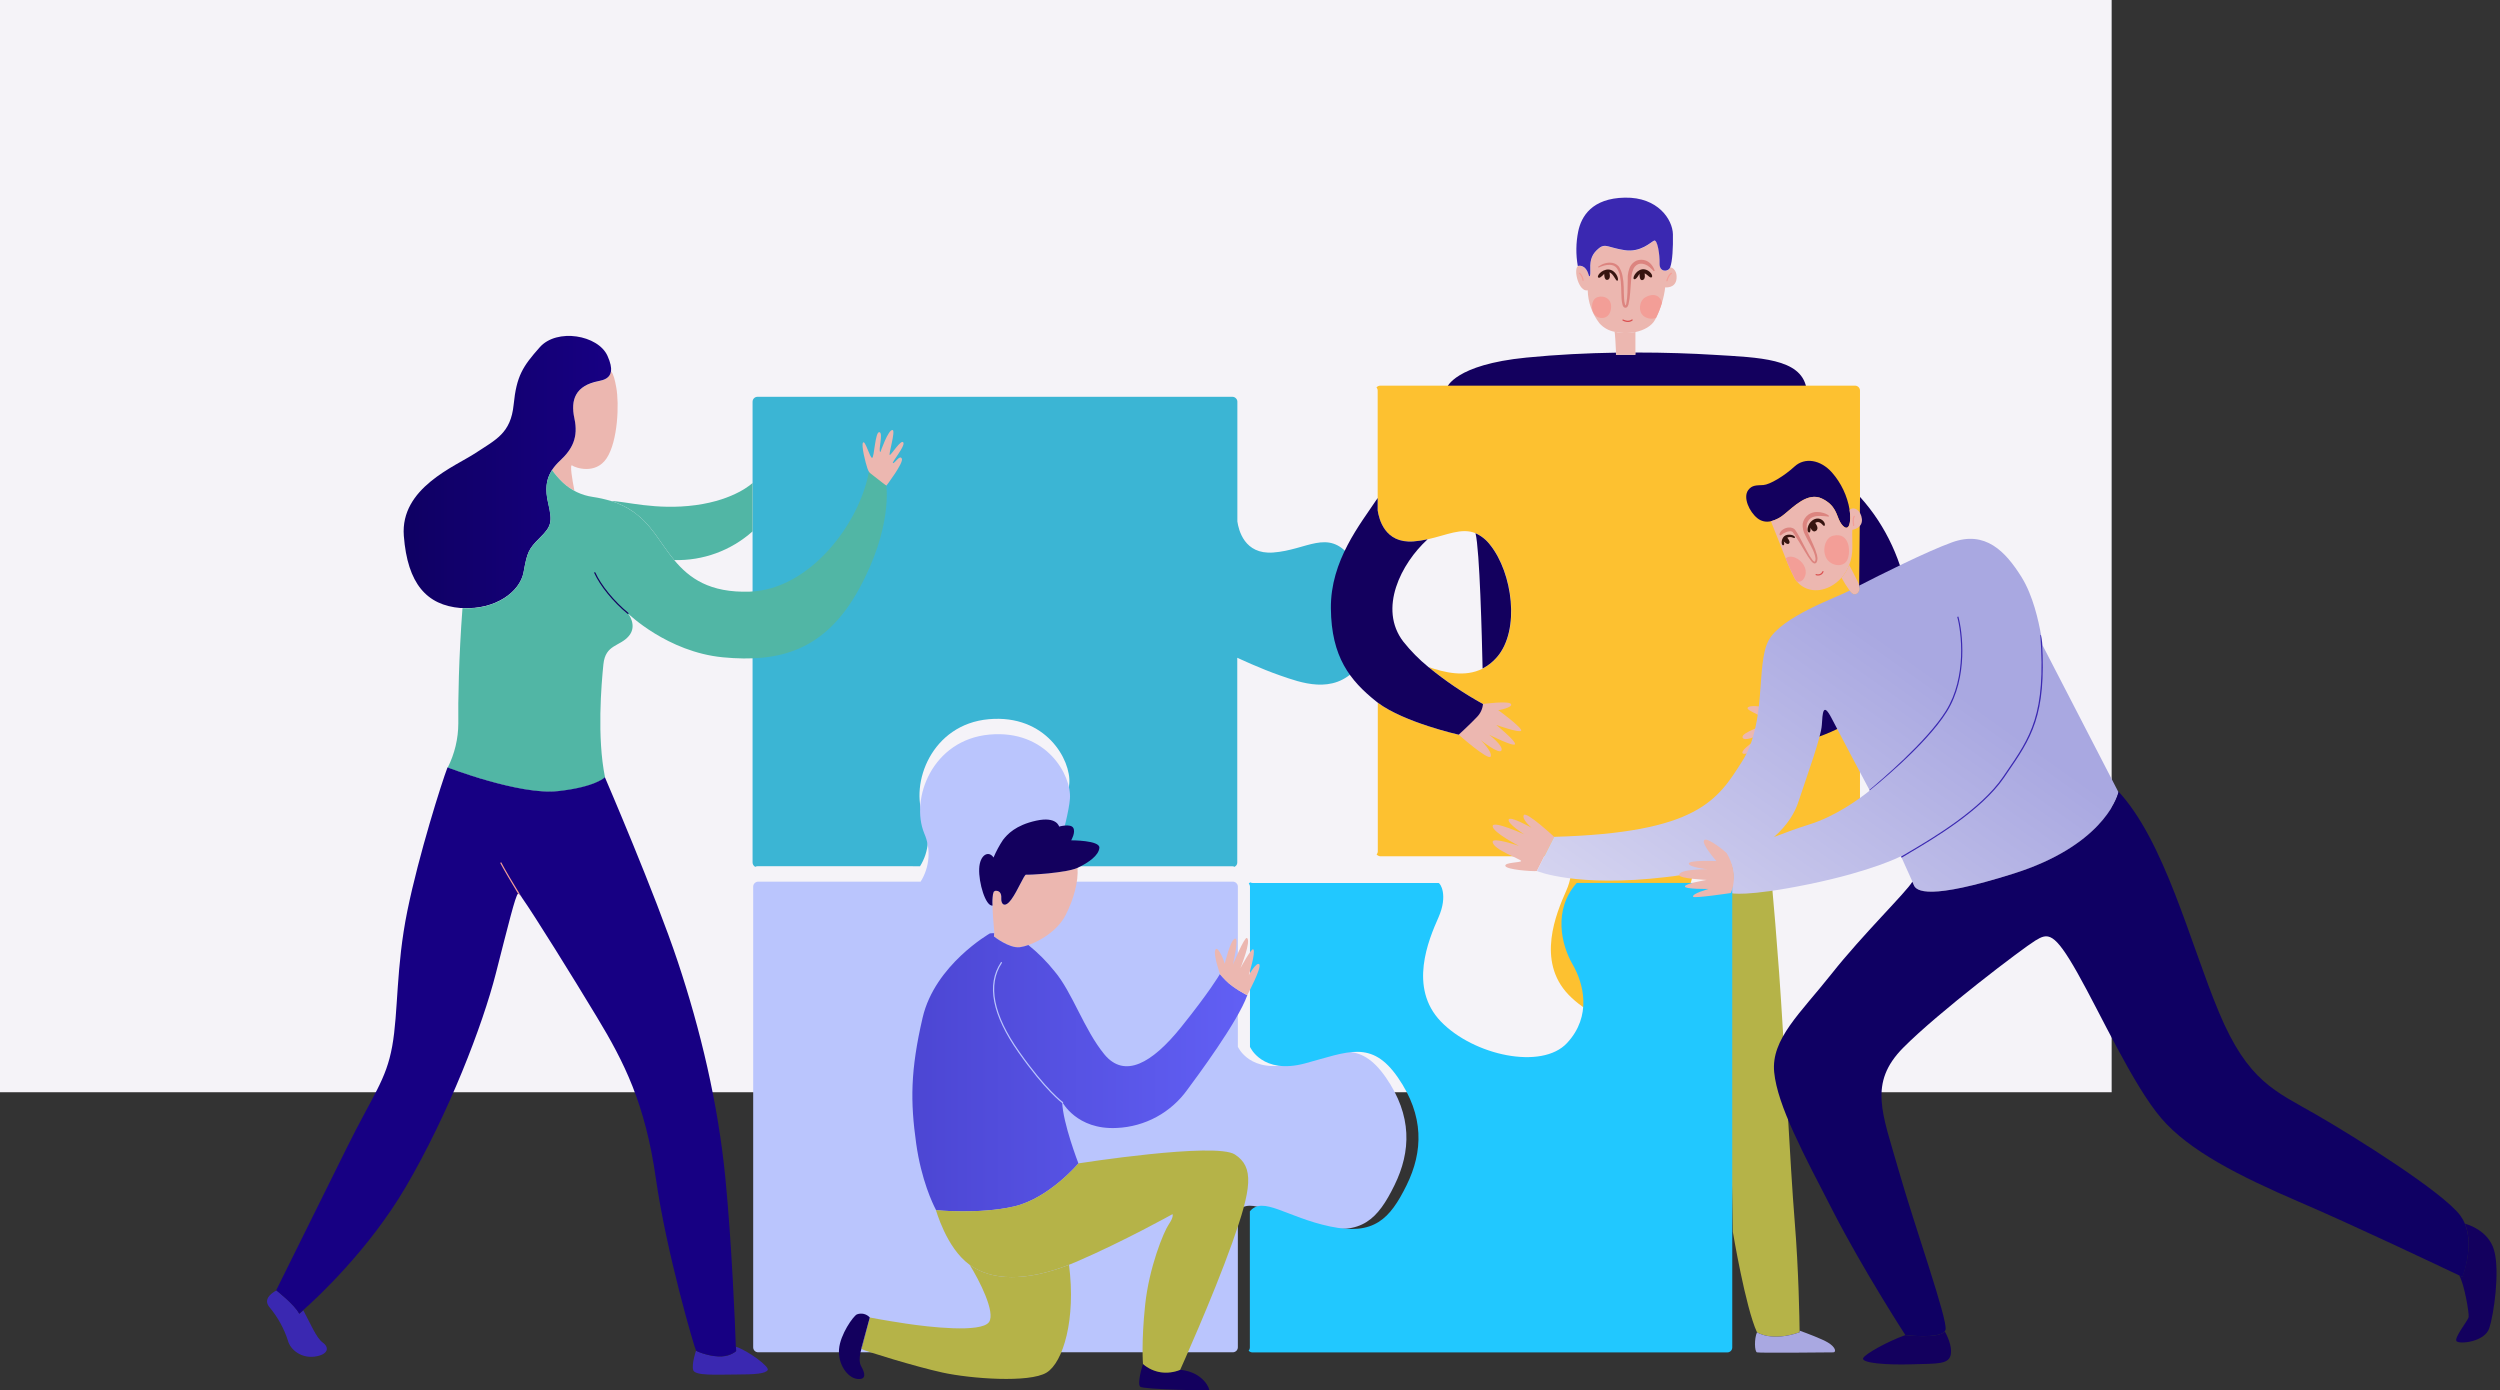 <svg width="721" height="401" viewBox="0 0 721 401" fill="none" xmlns="http://www.w3.org/2000/svg">
<rect x="0" y="0" width="721" height="401" fill="#333333" stroke="none"/>
<path d="M0 0H609V315H0V0Z" fill="#F5F3F8"/>
<path d="M494.335 102.333C488.114 101.949 480.302 101.658 471.61 101.665V102.333H466.043C466.043 102.333 466.043 102.091 466.043 101.707C457.847 101.835 449.056 102.255 440.193 103.129C419.535 105.168 417.326 111.728 417.326 111.728H520.93C519.24 103.392 507.544 103.129 494.335 102.333Z" fill="#13005E"/>
<path d="M519.006 383.752C518.97 381.002 518.757 366.448 517.585 352.178C516.286 336.323 514.631 301.551 513.097 280.501C511.563 259.452 510.257 247.15 510.257 247.506C510.257 247.861 497.85 247.506 497.85 247.506L499.746 355.241C499.746 355.241 503.418 377.122 506.713 384.229C506.713 384.229 510.853 387.071 519.006 384.229V383.752Z" fill="#B5B348"/>
<path d="M534.998 111.223H398.045C397.84 111.227 397.638 111.275 397.452 111.365C397.267 111.454 397.104 111.583 396.973 111.742C397.195 111.99 397.319 112.311 397.321 112.644V147.182C397.69 149.627 399.317 156.755 407.633 156.151C409.009 156.039 410.375 155.833 411.723 155.533C417.241 154.332 421.516 152.1 425.571 153.784C427.26 154.543 428.727 155.722 429.832 157.21C436.223 165.19 438.517 181.692 431.778 189.495C430.628 190.852 429.227 191.974 427.652 192.799C422.425 195.471 416.467 193.88 411.986 192.373C416.893 196.396 422.155 199.964 427.709 203.033C427.57 204.469 426.935 205.811 425.912 206.828C424.144 208.711 420.706 211.88 420.706 211.88C420.706 211.88 405.019 208.405 397.357 202.642V245.523C397.355 245.856 397.231 246.178 397.009 246.425C397.132 246.564 397.278 246.679 397.442 246.766C397.635 246.883 397.855 246.947 398.081 246.951H451.697C452.237 246.951 454.538 250.505 451.697 256.9C448.857 263.296 442.984 277.161 452.408 286.919C461.831 296.676 481.524 300.933 488.76 293.13C495.997 285.327 493.547 275.896 490.358 270.389C487.17 264.881 484.677 254.697 491.587 246.937H534.998C535.371 246.925 535.725 246.771 535.989 246.507C536.253 246.243 536.406 245.889 536.419 245.516V112.623C536.413 112.25 536.261 111.894 535.995 111.632C535.729 111.37 535.371 111.223 534.998 111.223Z" fill="#FDC130"/>
<path d="M265.339 249.822C266.636 247.76 267.408 245.412 267.589 242.983C267.769 240.554 267.353 238.117 266.376 235.886C262.293 225.937 268.677 208.881 285.167 207.417C301.657 205.953 308.921 219.207 308.389 225.951C307.856 232.695 302.26 249.822 302.26 249.822H355.408C355.635 249.825 355.857 249.886 356.054 250C356.213 249.908 356.356 249.793 356.48 249.659C356.703 249.411 356.827 249.089 356.828 248.756V189.693C356.828 189.693 363.589 192.884 369.263 194.832C374.937 196.779 384.51 200.517 391.278 192.7C398.046 184.882 395.709 168.395 389.325 160.414C382.941 152.434 376.919 158.638 367.161 159.348C358.845 159.953 357.219 152.825 356.857 150.387V115.849C356.854 115.516 356.73 115.195 356.509 114.947C356.378 114.789 356.214 114.662 356.029 114.573C355.843 114.485 355.641 114.438 355.436 114.435H218.462C218.086 114.435 217.724 114.585 217.458 114.851C217.192 115.118 217.042 115.479 217.042 115.856V248.749C217.045 249.006 217.118 249.258 217.254 249.477C217.389 249.696 217.581 249.874 217.809 249.993C218.008 249.879 218.233 249.818 218.462 249.815L265.339 249.822Z" fill="#3BB5D4"/>
<path d="M399.686 310.747C392.059 299.746 385.327 303.299 372.913 306.639C360.5 309.979 356.999 301.878 356.999 301.878V255.685C356.998 255.355 356.876 255.037 356.658 254.79C356.544 254.641 356.398 254.52 356.232 254.434C356.03 254.327 355.806 254.269 355.578 254.264H302.431C302.431 254.264 308.027 237.13 308.566 230.386C309.106 223.642 301.827 210.345 285.337 211.852C268.848 213.358 262.47 230.386 266.547 240.328C267.523 242.559 267.94 244.996 267.759 247.425C267.578 249.854 266.806 252.202 265.51 254.264H218.64C218.411 254.267 218.186 254.328 217.986 254.441C217.758 254.56 217.566 254.738 217.431 254.957C217.296 255.176 217.223 255.428 217.219 255.685V388.578C217.219 388.955 217.369 389.316 217.635 389.583C217.902 389.849 218.263 389.999 218.64 389.999H355.578C355.952 389.99 356.308 389.837 356.573 389.573C356.837 389.308 356.99 388.952 356.999 388.578V349.342C360.762 344.794 367.594 351.048 380.185 353.713C392.776 356.378 397.378 351.581 402.164 341.824C406.951 332.066 407.306 321.776 399.686 310.747Z" fill="#BAC5FD"/>
<path d="M511.222 205.399C508.914 203.374 504.348 203.267 504 204.156C503.652 205.044 509.582 206.82 509.582 208.057C509.582 209.294 501.87 211.17 502.58 212.762C503.29 214.353 510.008 210.63 510.008 210.9C510.008 211.17 501.87 215.874 502.537 217.196C503.205 218.518 511.769 213.472 512.06 213.557C512.352 213.643 508.254 217.502 508.779 218.326C509.305 219.15 514.517 214.623 514.517 214.623C514.517 214.623 512.238 218.887 513.218 219.854C514.198 220.82 518.828 213.963 518.828 213.963C518.828 213.963 514.858 208.59 511.222 205.399Z" fill="#ECB7B0"/>
<path d="M536.177 168.9C536.177 168.9 539.572 177.719 533.777 185.529C527.982 193.339 512.728 206.849 512.728 206.849L519.219 213.991C519.219 213.991 534.487 211.219 544.784 198.69C555.081 186.162 551.793 160.223 536.426 143.309L536.177 168.9Z" fill="#13005E"/>
<path d="M250.156 135.058C249.631 133.537 248.296 128.321 248.914 127.611C249.531 126.9 250.902 132.138 251.527 132.045C252.152 131.953 252.372 124.455 253.608 124.633C254.843 124.811 253.125 130.268 253.92 130.354C253.92 130.354 256.178 123.794 257.421 124.015C258.366 124.185 256.171 131.214 256.612 131.214C257.052 131.214 259.9 126.545 260.525 127.611C261.15 128.677 256.931 133.552 257.556 133.552C258.181 133.552 259.445 131.086 260.084 132.244C260.723 133.402 255.639 140.061 255.639 140.061C255.639 140.061 251.371 138.647 250.156 135.058Z" fill="#ECB7B0"/>
<path d="M427.694 203.025C427.694 203.025 435.059 202.031 435.762 203.025C436.465 204.02 432.104 204.887 432.076 204.802C432.047 204.717 439.227 210.032 438.695 210.743C438.162 211.454 431.508 209.059 431.508 209.059C431.508 209.059 437.359 213.849 436.919 214.645C436.479 215.441 429.47 211.894 429.47 211.894C429.47 211.894 433.638 215.092 433.02 216.421C432.403 217.75 426.984 213.387 426.984 213.387C426.984 213.387 430.535 216.848 429.91 218.177C429.285 219.506 420.678 211.88 420.678 211.88C422.383 210.194 424.002 208.422 425.528 206.572C428 203.544 427.694 203.025 427.694 203.025Z" fill="#ECB7B0"/>
<path d="M443.232 251.215C441.691 251.336 434.505 250.817 434.15 249.751C433.795 248.685 438.517 248.806 438.695 248.33C438.872 247.854 430.492 245.032 430.485 242.772C430.485 241.351 438.048 243.952 438.048 243.952C438.048 243.952 430.478 240.051 430.478 238.267C430.478 236.483 439.582 240.633 439.582 240.633C439.582 240.633 434.739 237.556 435.094 236.369C435.449 235.183 441.713 238.736 441.713 238.736C441.713 238.736 438.759 236.256 439.469 235.069C440.179 233.882 448.211 241.337 448.211 241.337L443.232 251.215Z" fill="#ECB7B0"/>
<path d="M188.913 153.948C190.702 156.392 192.4 159.057 194.445 161.523C202.757 161.748 210.84 158.786 217.042 153.244V139.287C217.042 139.287 212.071 144.134 200.616 145.683C189.161 147.232 180.164 144.503 176.244 144.496C180.767 145.875 184.872 148.447 188.913 153.948Z" fill="#51B6A5"/>
<path d="M172.601 109.958C165.982 111.251 164.448 115.274 165.627 120.717C166.806 126.161 165.038 129.593 161.494 132.898C160.63 133.69 159.86 134.58 159.2 135.549C160.137 136.88 161.205 138.113 162.389 139.23C163.376 140.135 164.477 140.909 165.662 141.532C165.038 138.335 164.242 133.637 165.038 134.255C165.833 134.874 171.777 137.013 174.98 132.123C178.182 127.234 178.616 116.489 177.728 111.72C177.302 109.439 176.975 107.99 176.215 107.066C175.903 109.183 174.007 109.681 172.601 109.958Z" fill="#ECB7B0"/>
<path d="M175.2 102.624C172.487 96.598 160.606 94.579 155.678 100.137C150.749 105.694 148.967 108.416 148.136 116.695C147.305 124.974 143.058 126.751 137.143 130.652C131.227 134.554 115.398 140.708 116.463 154.545C117.528 168.381 123.082 174.528 132.797 175.353C133.01 175.353 133.209 175.353 133.407 175.353C142.803 175.907 149.961 170.705 151.005 165.034C152.07 159.242 152.361 158.411 155.706 155.085C159.051 151.759 159.392 150.593 158.092 145.036C157.197 141.213 157.51 138.455 158.923 136.032C159.023 135.854 159.115 135.67 159.228 135.499C159.889 134.53 160.658 133.641 161.522 132.848C165.073 129.544 166.841 126.111 165.655 120.668C164.469 115.224 166.01 111.202 172.629 109.908C174.049 109.631 175.931 109.134 176.229 107.023C176.336 106.028 176.102 104.614 175.2 102.624Z" fill="url(#paint0_linear_266_872)"/>
<path d="M255.617 140.083L250.568 136.16C247.806 151.126 233.468 170.037 216.268 170.627C204.614 171.025 198.748 166.704 194.445 161.523C192.4 159.057 190.702 156.392 188.913 153.948C184.872 148.447 180.767 145.889 176.244 144.496C174.509 143.971 172.739 143.574 170.946 143.309C167.745 142.852 164.76 141.429 162.389 139.23C161.205 138.113 160.137 136.88 159.2 135.549C159.086 135.719 158.994 135.904 158.895 136.082C157.474 138.505 157.169 141.263 158.064 145.086C159.363 150.643 159.015 151.823 155.678 155.134C152.34 158.446 152.042 159.278 150.977 165.084C149.933 170.769 142.774 175.957 133.379 175.402C132.328 189.139 132.079 202.599 132.179 208.604C132.168 213.049 131.117 217.43 129.111 221.396C129.111 221.396 149.911 229.434 160.904 228.254C171.898 227.074 174.497 224.232 174.497 224.232C172.132 212.634 173.432 197.383 174.021 191.591C174.61 185.799 178.751 186.51 181.35 183.433C183.949 180.356 181.108 176.923 181.108 176.923C181.108 176.923 192.471 188.045 208.534 189.573C224.598 191.101 237.842 187.803 247.65 170.037C257.457 152.271 255.617 140.083 255.617 140.083Z" fill="#51B6A5"/>
<path d="M79.72 372.162C77.952 373.114 75.821 374.883 77.831 377.136C80.145 379.935 81.909 383.147 83.029 386.602C83.739 389.324 86.928 391.747 90.713 391.25C94.498 390.752 95.201 388.727 93.078 387.192C91.224 385.863 89.47 381.578 87.489 377.911C86.779 378.565 86.338 378.92 86.338 378.92C85.032 376.298 79.72 372.162 79.72 372.162Z" fill="#3A28B1"/>
<path d="M208.179 391.2C205.603 391.229 203.054 390.665 200.73 389.551C200.73 389.551 199.43 393.332 199.906 395.101C200.382 396.871 206.88 396.409 212.312 396.409C217.745 396.409 220.834 396.174 221.409 395.101C221.942 394.142 215.842 389.608 212.27 388.4C212.27 389.217 212.312 389.665 212.312 389.665C211.142 390.619 209.689 391.159 208.179 391.2Z" fill="#3A28B1"/>
<path d="M212.305 389.63C212.305 389.63 211.02 390.937 208.179 391.179C205.339 391.42 201.078 389.871 200.737 389.509C200.396 389.146 192.215 361.374 189.147 339.841C186.079 318.308 180.043 306.369 172.104 293.25C165.314 281.979 154.066 263.9 150.565 258.933C150.538 258.905 150.518 258.871 150.508 258.833C150.243 258.389 149.912 257.986 149.528 257.639C149.501 257.639 149.475 257.647 149.453 257.66C149.43 257.674 149.412 257.694 149.4 257.718C148.605 258.428 146.623 266.594 143.009 280.7C139.216 295.624 129.416 321.151 117.01 342.328C106.443 360.343 91.608 374.166 87.425 377.861L86.275 378.856C84.968 376.255 79.649 372.112 79.649 372.112L100.108 330.837C107.664 315.579 111.336 311.55 113.111 301.743C114.887 291.936 114.176 278.909 117.479 262.714C120.781 246.518 127.421 225.575 129.061 221.318C129.061 221.318 149.854 229.362 160.848 228.169C171.841 226.975 174.447 224.153 174.447 224.153C174.447 224.153 188.984 257.86 195.482 277.374C201.98 296.889 207.071 318.059 209.195 339.713C211.048 358.645 212.035 382.658 212.213 388.358C212.291 389.217 212.305 389.63 212.305 389.63Z" fill="url(#paint1_linear_266_872)"/>
<path d="M310.761 250.277C307.508 251.798 296.458 252.345 295.933 252.231C295.407 252.118 293.568 256.787 291.672 259.388C289.776 261.989 288.661 260.752 288.782 259.089C288.902 257.426 288.128 256.78 287.035 256.9L286.822 256.986C286.571 257.231 286.413 257.554 286.374 257.902C285.905 260.617 286.743 268.64 286.743 268.64V269.124L286.687 270.062C286.687 270.062 291.033 273.523 294.136 273.167C294.984 273.044 295.818 272.832 296.622 272.535C300.108 271.313 304.959 268.413 307.274 264.007C309.71 259.26 311.038 254.235 310.761 250.277Z" fill="#ECB7B0"/>
<path d="M308.928 242.353C308.928 242.353 310.285 240.051 309.525 238.75C308.765 237.45 305.449 238.388 305.449 238.388C305.449 238.388 304.795 235.375 298.83 236.682C292.865 237.99 290.493 240.641 289.257 242.24C288.193 243.839 287.282 245.535 286.537 247.307C285.117 245.175 282.575 246.496 282.397 250.519C282.22 254.541 284.229 261.399 286.239 261.178C286.161 260.09 286.207 258.995 286.374 257.917C286.452 257.448 286.573 257.114 286.743 257.042C286.767 257.024 286.793 257.01 286.821 257C286.882 256.955 286.953 256.926 287.027 256.915C288.121 256.794 288.888 257.455 288.774 259.103C288.661 260.752 289.776 262.003 291.665 259.402C293.554 256.801 295.393 252.125 295.926 252.246C296.458 252.366 307.501 251.812 310.754 250.291C313.992 248.763 316.882 246.695 317.06 244.507C317.237 242.318 308.928 242.353 308.928 242.353Z" fill="#13005E"/>
<path d="M286.821 256.986C286.793 256.996 286.766 257.01 286.743 257.028C286.573 257.099 286.452 257.433 286.374 257.902C286.413 257.554 286.571 257.231 286.821 256.986Z" fill="#13005E"/>
<path d="M351.829 280.899C351.772 280.821 351.829 280.899 351.829 280.899V280.899Z" fill="#3A28B1"/>
<path d="M353.483 282.747C352.888 282.176 352.336 281.563 351.829 280.913C351.594 281.318 348.697 286.208 340.637 296.228C332.214 306.696 324.303 311.152 318.473 304.045C312.643 296.939 309.241 286.129 304.114 280.103C301.888 277.318 299.363 274.784 296.586 272.549C295.782 272.846 294.949 273.058 294.101 273.181C290.997 273.537 286.651 270.076 286.651 270.076L286.708 269.138C286.317 269.138 285.912 269.138 285.501 269.187C285.501 269.187 269.629 278.241 266.085 293.492C262.541 308.743 262.534 317.711 264.224 329.778C265.709 340.374 269.039 347.21 269.82 348.71L269.991 349.022C269.991 349.022 282.312 350.266 292.41 347.956C302.509 345.647 311.023 335.534 311.023 335.534C311.023 335.534 306.507 323.915 306.329 317.768C306.329 317.768 310.498 325.926 322.109 325.301C326.123 325.123 330.044 324.031 333.573 322.109C337.102 320.186 340.147 317.484 342.476 314.207C345.04 310.747 356.977 294.721 359.726 287.004C359.69 287.004 355.614 284.964 353.483 282.747Z" fill="url(#paint2_linear_266_872)"/>
<path d="M279.649 364.757C282.348 369.084 287.184 378.472 285.238 381.279C283.015 384.477 267.768 382.701 261.299 381.727C254.829 380.753 250.866 379.965 250.866 379.965L248.558 388.663C248.558 388.663 248.502 388.812 248.431 389.061C249.382 389.615 264.054 394.156 271.866 395.855C279.94 397.617 296.863 398.889 301.834 395.855C306.599 392.941 310.356 380.462 308.296 364.771C295.862 369.632 285.998 369.39 279.649 364.757Z" fill="#B5B348"/>
<path d="M248.36 389.011C248.445 388.748 250.845 379.965 250.845 379.965C250.388 379.454 249.786 379.095 249.12 378.936C248.454 378.777 247.755 378.826 247.117 379.076C246.052 379.609 242.33 384.847 241.975 389.104C241.62 393.36 244.369 397.347 247.209 397.681C250.05 398.015 249.425 395.862 248.36 394.036C247.507 392.579 248.125 390.035 248.409 389.061C248.374 389.04 248.36 389.025 248.36 389.011Z" fill="#13005E"/>
<path d="M250.867 379.965C250.867 379.965 248.466 388.748 248.381 389.011C248.381 389.011 248.381 389.011 248.431 389.061C248.502 388.812 248.559 388.663 248.559 388.663L250.867 379.965Z" fill="#13005E"/>
<path d="M334.778 395.748C332.872 395.457 331.089 394.628 329.636 393.36C329.203 394.689 327.961 399.124 328.841 399.927C329.722 400.73 348.434 401.078 348.725 400.986C349.017 400.893 347.305 395.748 340.395 395.045C338.618 395.772 336.68 396.015 334.778 395.748Z" fill="#13005E"/>
<path d="M356.146 332.955C350.565 329.316 311.023 335.52 311.023 335.52C311.023 335.52 302.502 345.633 292.41 347.942C282.319 350.252 269.991 349.008 269.991 349.008L269.82 348.696C269.991 349.008 272.824 359.746 279.557 364.707C279.59 364.724 279.621 364.745 279.649 364.771C285.998 369.39 295.862 369.632 308.275 364.771C309.042 364.472 309.809 364.152 310.583 363.825C324.147 357.963 338.151 350.16 338.151 350.16C338.151 350.16 338.599 350.87 337.086 353.087C335.573 355.305 331.405 365.51 330.261 376.326C329.118 387.142 329.637 393.382 329.637 393.382C331.089 394.65 332.872 395.478 334.778 395.769C336.671 396.029 338.599 395.784 340.367 395.059C340.367 395.059 349.677 374.393 355.351 358.51C361.025 342.627 361.735 336.593 356.146 332.955Z" fill="#B5B348"/>
<path d="M483.519 80.324C483.264 83.259 480.238 82.875 480.238 82.875C480.069 84.366 479.762 85.839 479.322 87.274C478.88 88.786 478.305 90.255 477.604 91.666C477.519 91.844 477.419 92.028 477.32 92.22C476.326 94.046 474.138 95.24 471.639 95.773C469.645 96.191 467.583 96.159 465.602 95.681C463.926 95.359 462.404 94.492 461.27 93.215C459.164 90.49 457.983 87.164 457.897 83.721C455.341 84.318 453.7 77.829 455.057 76.749C455.298 76.685 457.272 76.216 458.167 79.251C458.451 80.217 458.764 79.833 458.664 77.545C458.543 74.766 459.289 73.132 461.143 71.632C462.996 70.133 463.926 71.483 468.564 72.201C473.201 72.919 476.063 69.884 477.085 69.444C478.108 69.003 478.768 73.516 478.669 75.996C478.57 78.476 480.892 78.483 481.602 77.417C481.66 77.305 481.71 77.189 481.751 77.069C482.71 77.303 483.704 78.362 483.519 80.324Z" fill="#ECB7B0"/>
<path d="M482.468 67.561C482.376 63.297 478.115 56.822 468.606 57C459.097 57.178 456.044 62.415 455.156 66.757C454.489 70.037 454.448 73.412 455.035 76.707C455.277 76.636 457.258 76.166 458.146 79.215C458.423 80.175 458.742 79.791 458.643 77.503C458.522 74.717 459.268 73.097 461.128 71.59C462.989 70.083 463.905 71.441 468.549 72.144C473.194 72.848 476.049 69.842 477.029 69.401C478.009 68.96 478.705 73.48 478.619 75.96C478.534 78.441 480.835 78.448 481.545 77.382C481.607 77.274 481.657 77.159 481.694 77.041C482.319 75.321 482.546 71.498 482.468 67.561Z" fill="#3A28B1"/>
<path d="M465.609 95.667C465.78 95.71 465.993 100.052 466.064 101.7C466.064 102.084 466.064 102.326 466.064 102.326H471.653V95.745C469.657 96.165 467.593 96.138 465.609 95.667Z" fill="#ECB7B0"/>
<path d="M411.95 192.373C409.284 190.2 406.861 187.746 404.721 185.053C397.413 175.537 404.103 162.475 411.723 155.532C410.375 155.833 409.009 156.039 407.633 156.151C399.317 156.755 397.69 149.627 397.321 147.182V143.629C392.307 151.169 383.686 161.665 383.828 175.466C383.949 189.53 389.382 196.267 396.831 202.244L397.35 202.649C405.012 208.384 420.699 211.887 420.699 211.887C420.699 211.887 424.136 208.718 425.905 206.835C426.928 205.818 427.563 204.476 427.701 203.04C422.138 199.97 416.866 196.4 411.95 192.373Z" fill="#13005E"/>
<path d="M533.422 146.99C532.755 143.016 530.997 139.306 528.344 136.274C525.035 132.55 520.483 131.832 517.529 134.554C514.574 137.276 510.427 139.763 508.545 139.884C506.663 140.005 505.3 139.82 504.178 141.355C502.615 143.487 504.526 147.623 506.834 149.456C507.377 149.899 508.018 150.206 508.703 150.353C509.388 150.5 510.098 150.482 510.775 150.302C512.197 149.923 513.515 149.229 514.631 148.27C517.294 146.138 521.371 141.81 525.447 143.778C529.523 145.747 529.58 148.49 530.645 150.451C531.71 152.413 533.486 153.479 533.599 149.4C533.612 148.593 533.552 147.787 533.422 146.99Z" fill="#13005E"/>
<path d="M536.973 149.691C537.242 152.363 534.217 152.803 534.217 152.803C534.217 152.803 534.132 153.685 534.217 157.856C534.25 159.598 533.941 161.329 533.308 162.952C532.791 164.294 532.038 165.534 531.085 166.611C530.154 167.686 529.023 168.569 527.755 169.212C523.671 171.266 520.121 169.923 518.281 167.791C518.037 167.527 517.822 167.236 517.642 166.924C516.655 165.029 515.773 163.081 515 161.09C513.488 157.33 511.812 152.917 510.86 150.65C510.86 150.572 510.803 150.522 510.775 150.451V150.337C512.198 149.959 513.517 149.262 514.631 148.298C517.301 146.166 521.371 141.831 525.44 143.799C529.509 145.768 529.58 148.518 530.645 150.472C531.71 152.427 533.486 153.514 533.606 149.421C533.613 148.619 533.551 147.817 533.422 147.026C534.785 145.874 536.731 147.296 536.973 149.691Z" fill="#ECB7B0"/>
<path d="M536.177 168.9C536.091 168.516 535.96 168.144 535.787 167.791C534.998 166.121 533.976 164.195 533.308 162.952C532.789 164.292 532.039 165.53 531.093 166.612C531.793 167.897 532.576 169.136 533.436 170.321C533.697 170.739 534.059 171.086 534.487 171.33C535.396 171.636 536.618 170.819 536.177 168.9Z" fill="#ECB7B0"/>
<path d="M610.722 227.991L589.091 186.126C589.091 186.126 589.048 185.757 588.949 185.089C588.878 184.591 588.778 183.923 588.636 183.127C587.926 179.069 586.314 171.757 583.061 166.512C578.339 158.922 572.544 152.946 562.964 156.407C555.508 159.107 541.851 165.986 536.177 168.9C536.618 170.812 535.396 171.636 534.487 171.33C534.059 171.086 533.698 170.739 533.436 170.321C529.963 172.219 513.616 177.819 510.001 184.819C506.386 191.818 509.603 208.235 502.488 219.477C495.372 230.72 489.705 240.172 448.211 241.344L443.24 251.208C443.24 251.208 454.602 256.026 480.501 252.949C486.829 252.282 493.053 250.85 499.036 248.685C499.644 250.07 499.937 251.572 499.896 253.084C499.778 254.6 499.541 256.104 499.185 257.583C499.185 257.583 503.446 258.762 521.761 254.989C540.076 251.215 548.236 246.944 548.236 246.944C548.257 246.983 548.276 247.023 548.292 247.065C548.328 247.136 548.385 247.25 548.449 247.399C549.017 248.657 550.664 252.295 551.559 254.306C551.751 254.74 551.914 255.102 552.014 255.344C552.724 256.993 556.147 259.729 580.86 251.919C605.573 244.109 610.509 230.734 610.999 228.467L610.722 227.991ZM521.726 237.798C518.665 238.75 515.057 240.058 511.613 241.394C515.455 238.025 517.628 234.451 518.644 231.295C521.257 223.379 525.184 212.676 525.411 209.13C525.639 205.584 525.738 202.315 528.252 207.169C530.588 211.738 538.272 226.179 539.16 227.842L539.238 227.991C539.238 227.991 539.025 228.176 538.613 228.488C536.511 230.151 529.495 235.417 521.726 237.798Z" fill="url(#paint3_linear_266_872)"/>
<path d="M719.332 360.692C717.678 354.537 710.882 352.91 710.882 352.91C713.651 359.569 710.122 368.239 710.122 368.239L709.22 367.805C710.711 370.25 712.132 378.764 711.954 379.822C711.776 380.881 707.643 385.863 708.467 386.801C709.291 387.739 716.62 387.043 717.919 383.02C719.219 378.998 720.987 366.839 719.332 360.692Z" fill="#13005E"/>
<path d="M549.5 385.046C544.763 386.695 537.853 390.447 537.335 391.698C536.745 393.119 544.074 393.702 551.403 393.467C558.732 393.233 562.162 393.581 562.63 390.504C562.992 388.18 561.579 385.238 560.876 383.951C559.214 386.211 549.5 385.046 549.5 385.046Z" fill="#13005E"/>
<path d="M498.809 254.463C498.61 254.57 498.389 254.629 498.163 254.633H454.744C447.82 262.394 450.327 272.599 453.515 278.085C456.704 283.571 459.197 293.009 451.918 300.826C444.639 308.643 424.974 304.379 415.558 294.615C406.141 284.851 412.007 271.014 414.848 264.597C417.688 258.18 415.38 254.648 414.848 254.648H361.217C360.988 254.645 360.763 254.584 360.564 254.47C360.404 254.562 360.262 254.683 360.145 254.825C360.365 255.072 360.489 255.39 360.493 255.721V301.913C360.493 301.913 363.994 310.022 376.4 306.675C388.806 303.328 395.574 299.781 403.173 310.782C410.771 321.783 410.445 332.102 405.651 341.831C400.858 351.56 396.256 356.378 383.636 353.72C371.017 351.062 364.214 344.801 360.457 349.35V388.62C360.448 388.954 360.323 389.273 360.102 389.523C360.234 389.682 360.399 389.81 360.585 389.898C360.772 389.986 360.975 390.033 361.181 390.035H498.163C498.539 390.035 498.901 389.885 499.167 389.618C499.433 389.352 499.583 388.99 499.583 388.613V255.721C499.582 255.46 499.509 255.205 499.372 254.983C499.236 254.761 499.041 254.581 498.809 254.463Z" fill="#21C8FF"/>
<path d="M710.875 352.931C710.527 352.073 710.074 351.261 709.525 350.515C704.441 343.771 679.621 328.165 667.925 321.421C656.228 314.677 648.296 311.962 639.909 291.85C631.522 271.739 624.286 242.431 610.715 227.998L610.956 228.46C610.48 230.706 605.516 244.094 580.817 251.912C556.118 259.729 552.681 256.964 551.971 255.316C551.872 255.067 551.708 254.719 551.524 254.285C549.848 257.213 537.2 269.507 528.216 280.864C519.233 292.22 510.725 299.668 511.677 309.247C512.629 318.827 520.064 332.699 528.721 349.463C537.242 366.057 549.23 384.605 549.507 385.039C549.507 385.039 559.222 386.204 560.869 383.93C560.97 383.804 561.045 383.659 561.089 383.504C561.8 380.661 552.106 353.464 547.497 337.261C542.888 321.058 538.748 312.388 548.917 302.134C559.087 291.879 583.31 273.516 586.974 271.27C590.639 269.024 592.407 268.669 599.146 280.608C605.886 292.547 615.217 313.021 623.292 322.48C631.366 331.939 646.016 339.28 663.117 346.642C678.513 353.23 704.185 365.439 709.277 367.855L710.179 368.289C710.179 368.289 713.644 359.59 710.875 352.931Z" fill="#0F0063"/>
<path d="M527.158 387.171C525.433 386.14 521.179 384.541 519.006 383.752V384.229C510.853 387.071 506.713 384.229 506.713 384.229C505.889 386.119 506.003 389.786 506.713 390.02C507.423 390.255 527.868 390.02 528.728 390.02C529.587 390.02 529.523 388.585 527.158 387.171Z" fill="#A9A8E1"/>
<path d="M431.742 189.495C438.482 181.677 436.174 165.19 429.796 157.21C428.692 155.722 427.225 154.543 425.536 153.784C426.75 158.574 427.389 183.802 427.581 192.799C429.169 191.978 430.582 190.856 431.742 189.495Z" fill="#13005E"/>
<path d="M497.999 246.077C497.808 245.757 492.318 241.245 491.473 242.311C490.628 243.377 495.024 248.337 495.024 248.337C495.024 248.337 487.042 247.989 487.042 249.048C487.042 250.106 492.361 250.696 492.361 250.696C492.361 250.696 484.279 250.59 484.265 252.345C484.265 253.418 492.183 253.766 492.183 253.766C492.183 253.766 485.92 254.825 485.92 255.657C485.92 256.488 492.773 256.367 492.773 256.367C492.773 256.367 487.873 257.732 488.285 258.62C488.526 259.153 499.157 257.554 499.157 257.554C499.157 257.554 501.777 252.473 497.999 246.077Z" fill="#ECB7B0"/>
<path d="M363.134 278.057C362.282 277.445 360.138 281.255 360.138 281.255C360.138 281.255 362.197 274.695 361.466 273.8C360.976 273.21 357.737 279.215 357.737 279.215C357.737 279.215 360.976 271.277 359.605 270.517C358.895 270.147 355.571 278.184 355.571 278.184C355.571 278.184 357.474 270.254 356.147 270.694C354.819 271.135 353.221 277.929 353.221 277.929C352.688 276.067 350.998 272.492 350.465 274.027C349.933 275.562 351.85 280.899 351.85 280.899C351.85 280.899 351.36 280.544 353.483 282.768C355.607 284.993 359.69 287.032 359.69 287.032C359.69 287.032 364.122 278.767 363.134 278.057Z" fill="#ECB7B0"/>
<path d="M460.915 91.51C462.783 92.22 464.644 91.09 464.644 88.368C464.644 85.647 461.746 84.972 460.205 85.959C458.664 86.947 458.735 90.678 460.915 91.51Z" fill="#F39E97"/>
<path d="M479.322 87.274C478.88 88.786 478.305 90.255 477.604 91.666C477.049 91.879 476.451 91.956 475.86 91.889C475.269 91.823 474.703 91.614 474.209 91.282C472.313 90.045 472.746 86.755 474.437 85.789C477.306 84.14 478.96 85.689 479.322 87.274Z" fill="#F39E97"/>
<path d="M461.072 80.096C460.205 79.848 461.838 77.638 463.912 77.73C465.986 77.822 467.008 80.508 466.511 80.921C466.014 81.333 465.389 78.888 464.146 78.561C464.146 78.561 464.707 80.416 463.642 80.693C462.577 80.971 462.662 78.952 462.662 78.952C462.662 78.952 461.597 80.246 461.072 80.096Z" fill="#361410"/>
<path d="M471.347 80.537C470.58 80.423 471.702 78.05 473.478 77.694C475.253 77.339 476.816 79.201 476.425 79.869C476.034 80.537 475.005 79.002 474.295 78.853C474.295 78.853 474.706 80.537 473.705 80.771C472.704 81.006 472.846 78.909 472.846 78.909C472.846 78.909 471.965 80.622 471.347 80.537Z" fill="#361410"/>
<path d="M461.071 76.87C461.176 76.771 461.29 76.683 461.412 76.607C461.762 76.377 462.139 76.191 462.534 76.053C463.154 75.832 463.809 75.731 464.466 75.754C464.914 75.758 465.355 75.857 465.762 76.044C466.168 76.232 466.53 76.504 466.824 76.842L466.944 76.984V77.019L466.987 77.09L467.03 77.161L467.193 77.46C467.321 77.661 467.426 77.875 467.505 78.1C467.701 78.583 467.847 79.085 467.939 79.599C468.147 80.655 468.263 81.728 468.287 82.804C468.329 83.913 468.287 85.057 468.393 86.187C468.422 86.74 468.512 87.288 468.663 87.821C468.691 87.924 468.739 88.021 468.805 88.106C468.805 88.106 468.862 88.162 468.805 88.106C468.805 88.106 468.897 88.042 468.805 88.106C468.713 88.169 468.919 87.985 468.904 87.956L469.004 87.658C469.22 86.536 469.339 85.397 469.359 84.254C469.359 83.103 469.409 81.966 469.437 80.864C469.437 80.58 469.437 80.345 469.437 80.018C469.437 79.691 469.437 79.485 469.494 79.222C469.553 78.657 469.679 78.101 469.87 77.567C470.031 77.035 470.305 76.545 470.673 76.129C471.04 75.713 471.493 75.382 472.001 75.157C472.872 74.826 473.835 74.826 474.706 75.157C475.362 75.439 475.934 75.885 476.368 76.451C476.626 76.787 476.846 77.152 477.021 77.538C477.086 77.675 477.138 77.818 477.178 77.965C477.184 77.987 477.186 78.011 477.183 78.035C477.18 78.058 477.172 78.081 477.16 78.102C477.148 78.122 477.132 78.14 477.113 78.154C477.095 78.169 477.073 78.179 477.05 78.185C477.018 78.195 476.983 78.196 476.95 78.187C476.918 78.178 476.888 78.16 476.865 78.135L476.595 77.829C476.334 77.555 476.056 77.297 475.764 77.055C475.364 76.71 474.907 76.436 474.415 76.245C474.253 76.182 474.084 76.141 473.911 76.124L473.634 76.067H473.563C473.563 76.067 473.684 76.067 473.563 76.067H473.442C473.279 76.067 473.094 76.067 472.931 76.067L472.427 76.202C472.067 76.366 471.747 76.606 471.488 76.905C471.23 77.205 471.039 77.556 470.928 77.936C470.755 78.37 470.634 78.824 470.566 79.286C470.566 79.556 470.495 79.819 470.467 80.089C470.438 80.359 470.424 80.615 470.41 80.878C470.325 81.973 470.239 83.11 470.154 84.268C470.087 85.465 469.919 86.653 469.65 87.821C469.601 88.004 469.527 88.178 469.43 88.34C469.388 88.414 469.335 88.481 469.274 88.539C469.179 88.633 469.061 88.702 468.933 88.738C468.803 88.767 468.668 88.76 468.542 88.716C468.417 88.671 468.306 88.593 468.223 88.489C468.108 88.342 468.019 88.176 467.96 87.999C467.798 87.409 467.698 86.804 467.662 86.194C467.576 85.014 467.598 83.884 467.541 82.79C467.517 81.75 467.407 80.713 467.214 79.691C467.13 79.238 467.004 78.793 466.838 78.362C466.68 77.962 466.47 77.585 466.213 77.24C465.979 76.972 465.691 76.758 465.367 76.611C465.044 76.464 464.693 76.388 464.338 76.387C463.758 76.364 463.179 76.431 462.62 76.586C462.249 76.677 461.886 76.796 461.533 76.941C461.407 76.992 461.286 77.054 461.171 77.126C461.13 77.148 461.082 77.155 461.036 77.145C460.99 77.134 460.95 77.107 460.922 77.069C460.898 77.036 460.885 76.996 460.885 76.955C460.885 76.914 460.898 76.875 460.922 76.842L461.071 76.87Z" fill="#DC847F"/>
<path d="M456.541 80.999C456.495 80.997 456.451 80.978 456.42 80.944C456.388 80.911 456.37 80.867 456.37 80.821C456.27 80.131 455.968 79.486 455.504 78.966C455.483 78.96 455.464 78.95 455.448 78.936C455.432 78.921 455.419 78.904 455.411 78.884C455.402 78.865 455.397 78.844 455.398 78.822C455.398 78.801 455.403 78.78 455.412 78.76C455.432 78.714 455.469 78.678 455.515 78.658C455.561 78.638 455.613 78.637 455.66 78.654C456.25 79.235 456.625 79.999 456.725 80.821C456.725 80.845 456.721 80.869 456.711 80.891C456.702 80.913 456.688 80.933 456.671 80.949C456.654 80.966 456.633 80.979 456.611 80.987C456.588 80.996 456.565 81 456.541 80.999Z" fill="#F39E97"/>
<path d="M469.487 92.867C468.958 92.858 468.441 92.716 467.981 92.455C467.961 92.444 467.942 92.428 467.928 92.41C467.913 92.392 467.903 92.37 467.897 92.348C467.891 92.325 467.889 92.301 467.893 92.278C467.897 92.255 467.905 92.233 467.917 92.213C467.942 92.174 467.981 92.146 468.026 92.134C468.07 92.122 468.118 92.127 468.159 92.149C468.159 92.149 469.522 92.938 470.595 92.149C470.614 92.135 470.635 92.126 470.658 92.121C470.681 92.115 470.705 92.115 470.728 92.119C470.751 92.123 470.773 92.131 470.793 92.144C470.812 92.156 470.83 92.172 470.843 92.192C470.857 92.211 470.866 92.232 470.871 92.255C470.877 92.278 470.877 92.302 470.873 92.325C470.869 92.348 470.861 92.37 470.848 92.39C470.836 92.41 470.82 92.427 470.801 92.44C470.42 92.72 469.959 92.87 469.487 92.867Z" fill="#DA4F4F"/>
<path d="M480.743 81.141C480.697 81.141 480.654 81.123 480.622 81.091C480.59 81.059 480.572 81.016 480.572 80.97C480.572 80.736 481.084 79.144 481.936 78.668C481.956 78.656 481.979 78.647 482.002 78.644C482.026 78.641 482.049 78.643 482.072 78.65C482.095 78.657 482.116 78.668 482.134 78.683C482.152 78.699 482.167 78.718 482.177 78.739C482.198 78.781 482.202 78.829 482.189 78.874C482.176 78.918 482.146 78.957 482.106 78.98C481.396 79.378 480.942 80.814 480.927 80.97C480.924 81.017 480.903 81.06 480.868 81.092C480.834 81.123 480.789 81.141 480.743 81.141Z" fill="#F39E97"/>
<path d="M513.19 154.139C513.22 154.002 513.261 153.866 513.31 153.734C513.491 153.327 513.788 152.981 514.163 152.739C514.725 152.336 515.402 152.124 516.094 152.135C516.318 152.12 516.543 152.151 516.755 152.228C517.018 152.279 517.263 152.4 517.465 152.576L517.628 152.711C517.669 152.761 517.707 152.813 517.742 152.867L517.912 153.116L518.26 153.628C518.729 154.338 519.148 155.22 519.616 156.072L521.037 158.78C521.501 159.746 522.066 160.66 522.72 161.509C522.861 161.698 523.04 161.855 523.245 161.971C523.331 161.971 523.345 161.971 523.387 161.971C523.449 161.897 523.493 161.809 523.515 161.715C523.583 161.485 523.61 161.244 523.593 161.004C523.568 160.74 523.518 160.478 523.444 160.223C522.855 158.091 521.513 156.264 520.604 154.31C520.06 153.323 519.814 152.2 519.893 151.077C520.067 150.021 520.645 149.075 521.505 148.44C522.244 147.918 523.129 147.644 524.034 147.658C524.672 147.653 525.307 147.749 525.916 147.943C526.304 148.06 526.677 148.219 527.03 148.419C527.173 148.501 527.306 148.599 527.428 148.71C527.458 148.742 527.475 148.784 527.475 148.827C527.475 148.871 527.458 148.913 527.428 148.945C527.41 148.963 527.387 148.976 527.363 148.984C527.338 148.991 527.311 148.992 527.286 148.987H527.194L526.853 148.93C526.611 148.888 526.228 148.859 525.766 148.831C525.216 148.789 524.663 148.789 524.112 148.831C523.468 148.88 522.844 149.074 522.287 149.399C521.657 149.835 521.219 150.497 521.065 151.247C520.98 152.157 521.135 153.073 521.513 153.905C521.896 154.85 522.372 155.838 522.833 156.861C523.32 157.897 523.719 158.971 524.027 160.073C524.09 160.364 524.135 160.658 524.161 160.955C524.174 161.265 524.131 161.576 524.034 161.871C523.985 162.052 523.89 162.216 523.757 162.347C523.671 162.423 523.566 162.474 523.453 162.494C523.34 162.514 523.224 162.503 523.118 162.461C522.838 162.325 522.595 162.126 522.407 161.878C521.729 161.006 521.117 160.084 520.575 159.121L519.006 156.506C518.487 155.696 518.054 154.95 517.585 154.253L517.23 153.749L517.053 153.507C517.053 153.507 516.968 153.386 516.996 153.422L516.925 153.379C516.841 153.303 516.733 153.258 516.62 153.251C516.498 153.202 516.365 153.187 516.236 153.208C515.741 153.238 515.257 153.371 514.816 153.599C514.646 153.669 514.482 153.752 514.326 153.848C514.19 153.907 514.065 153.989 513.957 154.09C513.758 154.274 513.637 154.367 513.637 154.367C513.617 154.382 513.594 154.393 513.57 154.399C513.546 154.404 513.521 154.405 513.497 154.401C513.472 154.398 513.449 154.389 513.428 154.375C513.407 154.362 513.388 154.345 513.374 154.324C513.349 154.328 513.324 154.325 513.3 154.317C513.276 154.309 513.254 154.296 513.236 154.278C513.218 154.26 513.204 154.238 513.196 154.214C513.188 154.19 513.186 154.165 513.19 154.139Z" fill="#DC847F"/>
<path d="M520.632 165.986C520.149 167.407 519.354 167.919 518.281 167.763C518.037 167.498 517.823 167.208 517.642 166.896C516.655 165.001 515.773 163.053 515 161.061C515.569 160.5 516.506 160.351 517.699 160.813C519.822 161.658 521.285 164.046 520.632 165.986Z" fill="#F39E97"/>
<path d="M528.607 154.516C526.697 155.006 525.504 157.856 526.476 160.457C527.449 163.058 531.064 163.819 532.477 161.95C533.89 160.081 533.812 153.18 528.607 154.516Z" fill="#F39E97"/>
<path d="M514.333 157.245C513.679 157.423 513.573 155.589 514.546 154.673C515.519 153.756 517.798 154.317 517.649 155.028C517.529 155.561 516.733 154.467 515.434 155.064C515.434 155.064 516.499 156.201 515.966 156.741C515.434 157.281 514.425 156.122 514.425 156.122C514.425 156.122 514.809 157.146 514.333 157.245Z" fill="#361410"/>
<path d="M521.818 153.571C521.023 153.621 521.108 151.709 522.173 150.551C523.238 149.392 524.623 149.25 525.596 150.046C526.363 150.679 526.441 151.467 526.121 151.674C525.802 151.88 524.95 149.868 523.501 150.821C523.501 150.821 524.772 152.299 523.778 153.066C522.784 153.834 522.138 152.185 522.138 152.185C522.138 152.185 522.258 153.535 521.818 153.571Z" fill="#361410"/>
<path d="M524.353 165.993C524.136 165.992 523.92 165.956 523.714 165.887C523.692 165.878 523.672 165.865 523.655 165.849C523.638 165.832 523.624 165.812 523.615 165.79C523.606 165.769 523.601 165.745 523.601 165.721C523.601 165.698 523.605 165.674 523.615 165.652C523.635 165.611 523.668 165.579 523.71 165.561C523.752 165.542 523.798 165.54 523.842 165.553C524.173 165.681 524.542 165.673 524.868 165.53C525.194 165.388 525.45 165.123 525.582 164.792C525.603 164.751 525.639 164.72 525.683 164.706C525.727 164.691 525.774 164.694 525.816 164.714C525.838 164.723 525.857 164.737 525.873 164.754C525.889 164.771 525.902 164.791 525.91 164.813C525.918 164.835 525.921 164.858 525.92 164.882C525.918 164.905 525.912 164.928 525.901 164.949C525.78 165.26 525.567 165.526 525.29 165.713C525.014 165.899 524.687 165.997 524.353 165.993Z" fill="#DA4F4F"/>
<path d="M561.494 205.221C555.266 215.249 539.209 227.962 539.209 227.962L539.131 227.813C542.221 225.241 555.692 213.856 561.196 205.015C567.317 195.166 565.634 182.125 564.463 177.918L564.796 177.819C565.975 182.118 567.687 195.279 561.494 205.221Z" fill="#3A28B1"/>
<path d="M578.708 223.18L577.998 224.232C571.472 233.74 557.553 241.955 550.863 245.9C549.862 246.482 549.024 246.98 548.427 247.371C548.363 247.221 548.307 247.108 548.271 247.037C548.868 246.674 549.691 246.191 550.686 245.615C557.354 241.692 571.223 233.499 577.671 224.054L578.381 223.009C585.675 212.428 590.071 206.039 588.437 183.156H588.608C588.75 183.952 588.849 184.62 588.92 185.117C590.213 206.487 585.831 212.833 578.708 223.18Z" fill="#3A28B1"/>
<path d="M306.443 318.166C306.425 318.167 306.407 318.164 306.39 318.158C306.373 318.152 306.357 318.143 306.344 318.13C306.294 318.13 301.415 314.499 293.717 303.548C286.111 292.724 284.4 283.983 288.632 277.566C288.642 277.542 288.658 277.52 288.677 277.503C288.696 277.485 288.719 277.472 288.744 277.464C288.769 277.456 288.796 277.454 288.822 277.458C288.847 277.462 288.872 277.471 288.894 277.486C288.916 277.5 288.934 277.519 288.948 277.541C288.962 277.564 288.97 277.589 288.973 277.615C288.976 277.641 288.973 277.667 288.964 277.692C288.956 277.717 288.942 277.739 288.924 277.758C284.783 284.047 286.495 292.682 294.008 303.342C301.664 314.236 306.5 317.811 306.55 317.846C306.586 317.873 306.611 317.913 306.619 317.958C306.627 318.003 306.617 318.05 306.592 318.088C306.576 318.112 306.553 318.132 306.527 318.146C306.501 318.159 306.472 318.166 306.443 318.166Z" fill="#BAC5FD"/>
<path d="M150.529 258.869C150.264 258.424 149.934 258.022 149.549 257.675C149.523 257.675 149.497 257.682 149.474 257.696C149.451 257.71 149.433 257.73 149.421 257.753C147.291 254.2 145.238 250.767 144.244 248.849L144.557 248.692C145.665 250.831 148.107 254.918 150.529 258.869Z" fill="#F39E97"/>
<path d="M181.108 177.073C181.067 177.07 181.027 177.055 180.995 177.03C176.854 173.633 173.084 169.014 171.379 165.261C171.36 165.219 171.358 165.171 171.374 165.127C171.39 165.083 171.422 165.047 171.464 165.027C171.507 165.007 171.555 165.005 171.599 165.021C171.643 165.037 171.679 165.07 171.699 165.112C173.382 168.815 177.117 173.391 181.222 176.76C181.249 176.783 181.269 176.815 181.278 176.85C181.287 176.885 181.286 176.922 181.273 176.956C181.261 176.99 181.239 177.019 181.209 177.04C181.18 177.061 181.144 177.072 181.108 177.073Z" fill="#13005E"/>
<path d="M534.579 151.738C534.532 151.738 534.487 151.719 534.454 151.686C534.421 151.652 534.402 151.607 534.402 151.56C534.402 151.524 534.402 151.446 534.402 151.34C534.309 150.721 534.125 149.456 534.643 148.803C534.674 148.77 534.715 148.75 534.76 148.747C534.804 148.744 534.848 148.758 534.883 148.785C534.918 148.813 534.941 148.853 534.948 148.897C534.955 148.941 534.945 148.986 534.92 149.023C534.501 149.556 534.672 150.771 534.75 151.283C534.755 151.375 534.755 151.468 534.75 151.56C534.75 151.606 534.732 151.65 534.7 151.683C534.669 151.716 534.625 151.736 534.579 151.738Z" fill="#F39E97"/>
<defs>
<linearGradient id="paint0_linear_266_872" x1="116.413" y1="136.153" x2="176.237" y2="136.153" gradientUnits="userSpaceOnUse">
<stop offset="0.01" stop-color="#0F0063"/>
<stop offset="1" stop-color="#170083"/>
</linearGradient>
<linearGradient id="paint1_linear_266_872" x1="21321.9" y1="111888" x2="15699.7" y2="60214.2" gradientUnits="userSpaceOnUse">
<stop offset="0.01" stop-color="#0F0063"/>
<stop offset="1" stop-color="#170083"/>
</linearGradient>
<linearGradient id="paint2_linear_266_872" x1="263.131" y1="309.233" x2="359.69" y2="309.233" gradientUnits="userSpaceOnUse">
<stop stop-color="#4C46D3"/>
<stop offset="0.98" stop-color="#615FF4"/>
</linearGradient>
<linearGradient id="paint3_linear_266_872" x1="558.54" y1="195.088" x2="472.659" y2="315.664" gradientUnits="userSpaceOnUse">
<stop stop-color="#A9A8E1"/>
<stop offset="0.98" stop-color="#E1E0F4"/>
</linearGradient>
</defs>
</svg>